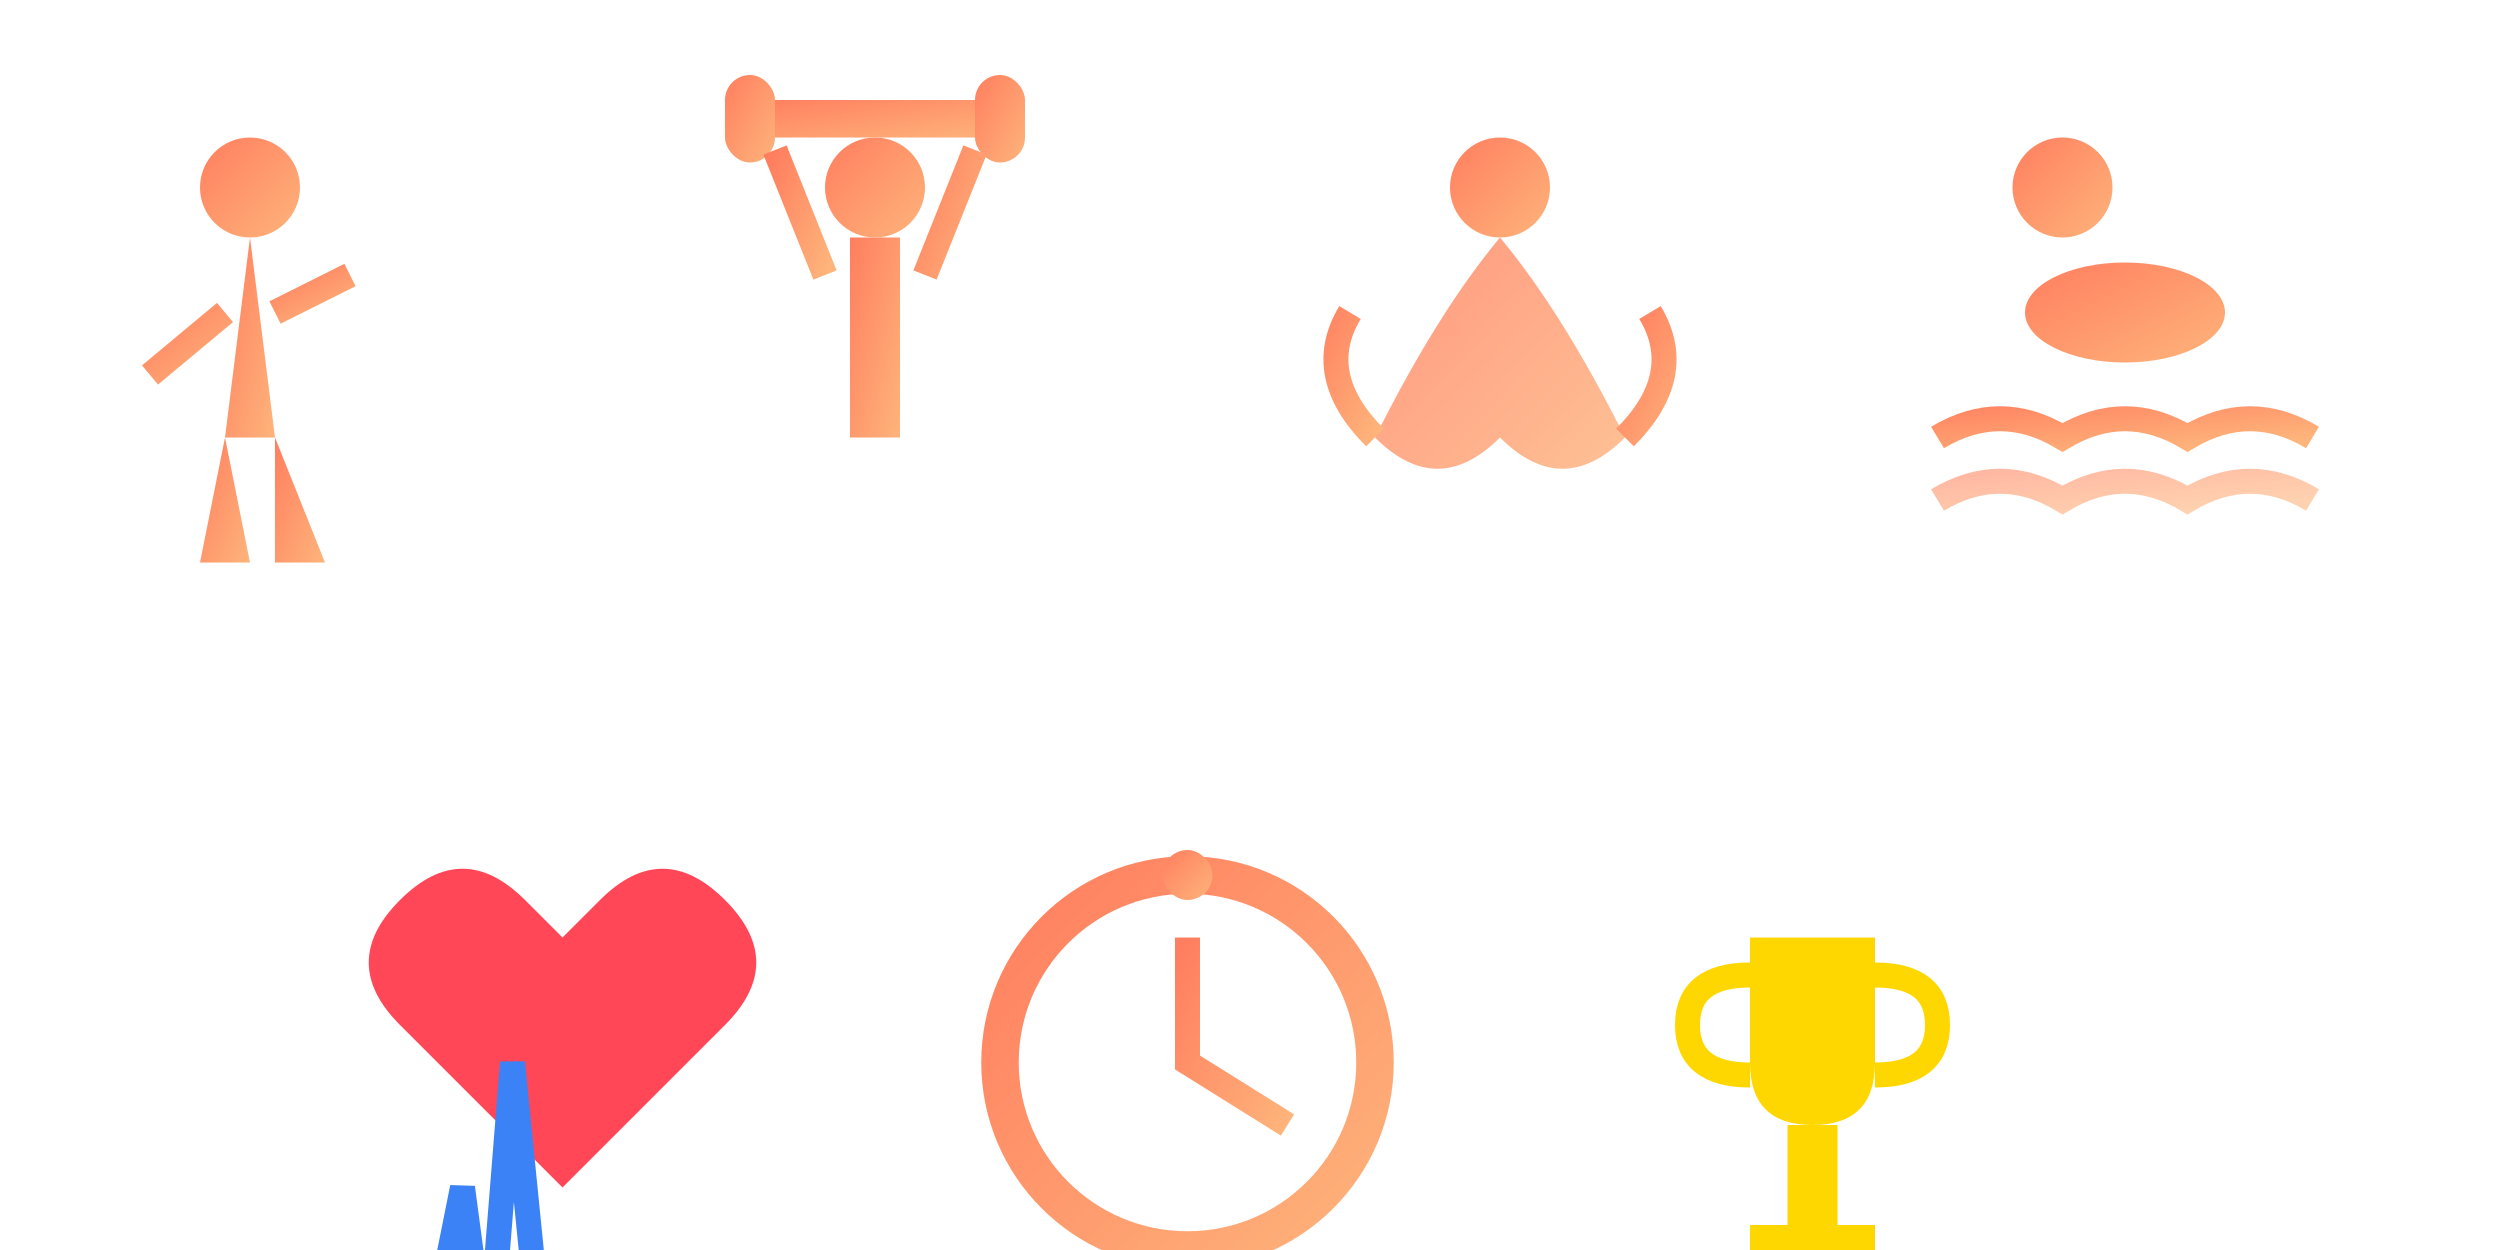 <svg width="200" height="100" viewBox="0 0 200 100" fill="none" xmlns="http://www.w3.org/2000/svg">
  <defs>
    <linearGradient id="fitnessGrad" x1="0%" y1="0%" x2="100%" y2="100%">
      <stop offset="0%" stop-color="#ff7e5f"/>
      <stop offset="100%" stop-color="#feb47b"/>
    </linearGradient>
  </defs>
  
  <!-- 跑步图标 -->
  <g id="running-icon">
    <!-- 身体 -->
    <circle cx="20" cy="15" r="4" fill="url(#fitnessGrad)"/>
    <path d="M20 19 L18 35 L22 35 Z" fill="url(#fitnessGrad)"/>
    <path d="M18 35 L16 45 L20 45 Z" fill="url(#fitnessGrad)"/>
    <path d="M22 35 L26 45 L22 45 Z" fill="url(#fitnessGrad)"/>
    <!-- 手臂 -->
    <path d="M18 25 L12 30" stroke="url(#fitnessGrad)" stroke-width="2"/>
    <path d="M22 25 L28 22" stroke="url(#fitnessGrad)" stroke-width="2"/>
  </g>
  
  <!-- 举重图标 -->
  <g id="weightlifting-icon" transform="translate(50, 0)">
    <circle cx="20" cy="15" r="4" fill="url(#fitnessGrad)"/>
    <rect x="18" y="19" width="4" height="16" fill="url(#fitnessGrad)"/>
    <!-- 杠铃 -->
    <rect x="10" y="8" width="20" height="3" rx="1.5" fill="url(#fitnessGrad)"/>
    <rect x="8" y="6" width="4" height="7" rx="2" fill="url(#fitnessGrad)"/>
    <rect x="28" y="6" width="4" height="7" rx="2" fill="url(#fitnessGrad)"/>
    <!-- 手臂 -->
    <path d="M16 22 L12 12" stroke="url(#fitnessGrad)" stroke-width="2"/>
    <path d="M24 22 L28 12" stroke="url(#fitnessGrad)" stroke-width="2"/>
  </g>
  
  <!-- 瑜伽图标 -->
  <g id="yoga-icon" transform="translate(100, 0)">
    <circle cx="20" cy="15" r="4" fill="url(#fitnessGrad)"/>
    <!-- 身体做瑜伽姿势 -->
    <path d="M20 19 Q15 25 10 35 Q15 40 20 35 Q25 40 30 35 Q25 25 20 19 Z" fill="url(#fitnessGrad)" opacity="0.8"/>
    <!-- 手臂伸展 -->
    <path d="M10 35 Q5 30 8 25" stroke="url(#fitnessGrad)" stroke-width="2"/>
    <path d="M30 35 Q35 30 32 25" stroke="url(#fitnessGrad)" stroke-width="2"/>
  </g>
  
  <!-- 游泳图标 -->
  <g id="swimming-icon" transform="translate(150, 0)">
    <circle cx="15" cy="15" r="4" fill="url(#fitnessGrad)"/>
    <!-- 身体 -->
    <ellipse cx="20" cy="25" rx="8" ry="4" fill="url(#fitnessGrad)"/>
    <!-- 水波纹 -->
    <path d="M5 35 Q10 32 15 35 Q20 32 25 35 Q30 32 35 35" stroke="url(#fitnessGrad)" stroke-width="2" fill="none"/>
    <path d="M5 40 Q10 37 15 40 Q20 37 25 40 Q30 37 35 40" stroke="url(#fitnessGrad)" stroke-width="2" fill="none" opacity="0.6"/>
  </g>
  
  <!-- 心率图标 -->
  <g id="heartrate-icon" transform="translate(25, 60)">
    <path d="M20 15 L17 12 Q12 7 7 12 Q2 17 7 22 L20 35 L33 22 Q38 17 33 12 Q28 7 23 12 L20 15 Z" fill="#ff4757"/>
    <!-- 心电图线 -->
    <path d="M5 45 L10 45 L12 35 L14 50 L16 25 L18 45 L35 45" stroke="#3b82f6" stroke-width="2" fill="none"/>
  </g>
  
  <!-- 计时器图标 -->
  <g id="timer-icon" transform="translate(75, 60)">
    <circle cx="20" cy="25" r="15" fill="none" stroke="url(#fitnessGrad)" stroke-width="3"/>
    <path d="M20 15 L20 25 L28 30" stroke="url(#fitnessGrad)" stroke-width="2"/>
    <!-- 顶部按钮 -->
    <rect x="18" y="8" width="4" height="4" rx="2" fill="url(#fitnessGrad)"/>
  </g>
  
  <!-- 奖杯图标 -->
  <g id="trophy-icon" transform="translate(125, 60)">
    <path d="M15 15 L15 25 Q15 30 20 30 Q25 30 25 25 L25 15 Z" fill="#ffd700"/>
    <rect x="18" y="30" width="4" height="8" fill="#ffd700"/>
    <rect x="15" y="38" width="10" height="3" fill="#ffd700"/>
    <!-- 奖杯把手 -->
    <path d="M15 18 Q10 18 10 22 Q10 26 15 26" stroke="#ffd700" stroke-width="2" fill="none"/>
    <path d="M25 18 Q30 18 30 22 Q30 26 25 26" stroke="#ffd700" stroke-width="2" fill="none"/>
  </g>
</svg>